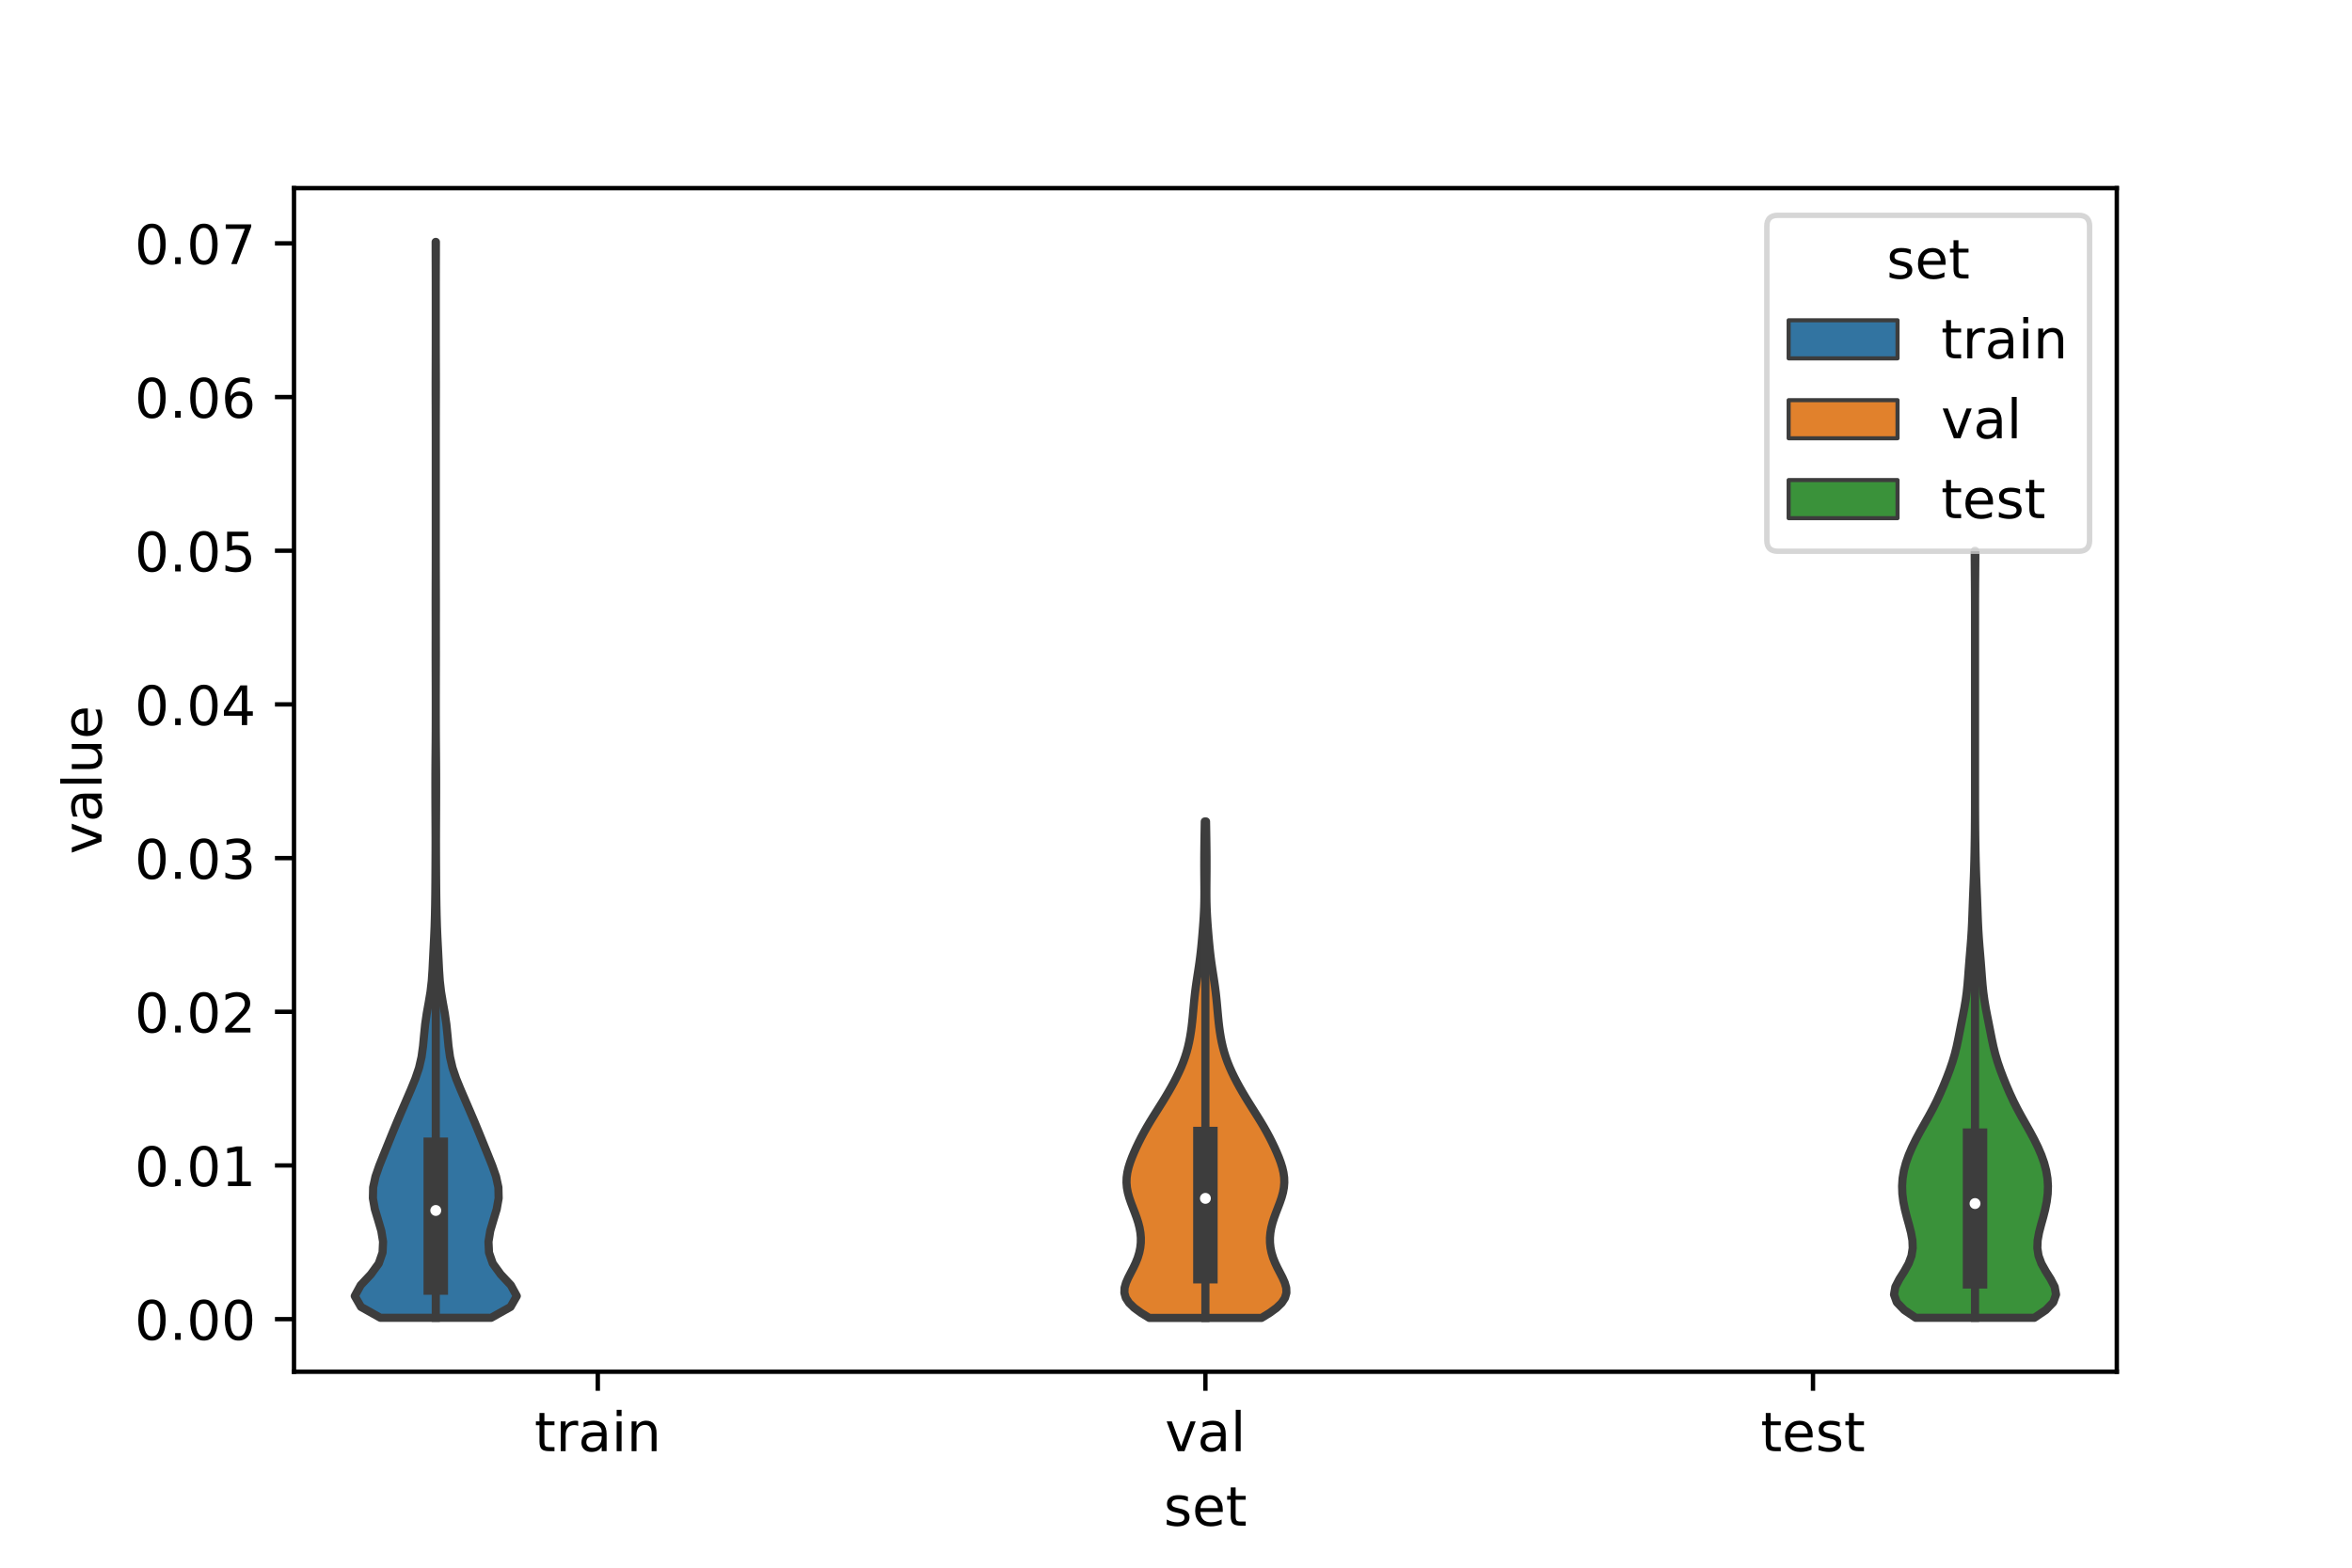 <?xml version="1.0" encoding="utf-8" standalone="no"?>
<!DOCTYPE svg PUBLIC "-//W3C//DTD SVG 1.1//EN"
  "http://www.w3.org/Graphics/SVG/1.1/DTD/svg11.dtd">
<!-- Created with matplotlib (https://matplotlib.org/) -->
<svg height="288pt" version="1.1" viewBox="0 0 432 288" width="432pt" xmlns="http://www.w3.org/2000/svg" xmlns:xlink="http://www.w3.org/1999/xlink">
 <defs>
  <style type="text/css">*{stroke-linecap:butt;stroke-linejoin:round;}</style>
 </defs>
 <g id="figure_1">
  <g id="patch_1">
   <path d="M 0 288 
L 432 288 
L 432 0 
L 0 0 
z
" style="fill:#ffffff;"/>
  </g>
  <g id="axes_1">
   <g id="patch_2">
    <path d="M 54 252 
L 388.8 252 
L 388.8 34.56 
L 54 34.56 
z
" style="fill:#ffffff;"/>
   </g>
   <g id="PolyCollection_1">
    <defs>
     <path d="M 90.216 -45.911 
L 69.864 -45.911 
L 66.308 -47.907 
L 65.16 -49.903 
L 66.248 -51.9 
L 68.122 -53.896 
L 69.571 -55.893 
L 70.265 -57.889 
L 70.36 -59.885 
L 70.034 -61.882 
L 69.448 -63.878 
L 68.845 -65.875 
L 68.492 -67.871 
L 68.537 -69.868 
L 68.971 -71.864 
L 69.665 -73.86 
L 70.462 -75.857 
L 71.272 -77.853 
L 72.08 -79.85 
L 72.904 -81.846 
L 73.754 -83.843 
L 74.615 -85.839 
L 75.474 -87.835 
L 76.29 -89.832 
L 76.966 -91.828 
L 77.427 -93.825 
L 77.702 -95.821 
L 77.889 -97.818 
L 78.091 -99.814 
L 78.381 -101.81 
L 78.741 -103.807 
L 79.075 -105.803 
L 79.305 -107.8 
L 79.441 -109.796 
L 79.54 -111.792 
L 79.64 -113.789 
L 79.742 -115.785 
L 79.827 -117.782 
L 79.886 -119.778 
L 79.926 -121.775 
L 79.954 -123.771 
L 79.972 -125.767 
L 79.985 -127.764 
L 79.995 -129.76 
L 80.003 -131.757 
L 80.005 -133.753 
L 80 -135.75 
L 79.99 -137.746 
L 79.982 -139.742 
L 79.976 -141.739 
L 79.973 -143.735 
L 79.976 -145.732 
L 79.987 -147.728 
L 80.003 -149.725 
L 80.02 -151.721 
L 80.032 -153.717 
L 80.037 -155.714 
L 80.039 -157.71 
L 80.039 -159.707 
L 80.036 -161.703 
L 80.031 -163.699 
L 80.024 -165.696 
L 80.02 -167.692 
L 80.022 -169.689 
L 80.026 -171.685 
L 80.025 -173.682 
L 80.021 -175.678 
L 80.02 -177.674 
L 80.024 -179.671 
L 80.031 -181.667 
L 80.037 -183.664 
L 80.039 -185.66 
L 80.04 -187.657 
L 80.04 -189.653 
L 80.04 -191.649 
L 80.04 -193.646 
L 80.04 -195.642 
L 80.04 -197.639 
L 80.04 -199.635 
L 80.04 -201.631 
L 80.04 -203.628 
L 80.04 -205.624 
L 80.04 -207.621 
L 80.038 -209.617 
L 80.035 -211.614 
L 80.029 -213.61 
L 80.022 -215.606 
L 80.02 -217.603 
L 80.025 -219.599 
L 80.032 -221.596 
L 80.037 -223.592 
L 80.039 -225.589 
L 80.04 -227.585 
L 80.04 -229.581 
L 80.04 -231.578 
L 80.04 -233.574 
L 80.039 -235.571 
L 80.036 -237.567 
L 80.03 -239.564 
L 80.023 -241.56 
L 80.02 -243.556 
L 80.06 -243.556 
L 80.06 -243.556 
L 80.057 -241.56 
L 80.05 -239.564 
L 80.044 -237.567 
L 80.041 -235.571 
L 80.04 -233.574 
L 80.04 -231.578 
L 80.04 -229.581 
L 80.04 -227.585 
L 80.041 -225.589 
L 80.043 -223.592 
L 80.048 -221.596 
L 80.055 -219.599 
L 80.06 -217.603 
L 80.058 -215.606 
L 80.051 -213.61 
L 80.045 -211.614 
L 80.042 -209.617 
L 80.04 -207.621 
L 80.04 -205.624 
L 80.04 -203.628 
L 80.04 -201.631 
L 80.04 -199.635 
L 80.04 -197.639 
L 80.04 -195.642 
L 80.04 -193.646 
L 80.04 -191.649 
L 80.04 -189.653 
L 80.04 -187.657 
L 80.041 -185.66 
L 80.043 -183.664 
L 80.049 -181.667 
L 80.056 -179.671 
L 80.06 -177.674 
L 80.059 -175.678 
L 80.055 -173.682 
L 80.054 -171.685 
L 80.058 -169.689 
L 80.06 -167.692 
L 80.056 -165.696 
L 80.049 -163.699 
L 80.044 -161.703 
L 80.041 -159.707 
L 80.041 -157.71 
L 80.043 -155.714 
L 80.048 -153.717 
L 80.06 -151.721 
L 80.077 -149.725 
L 80.093 -147.728 
L 80.104 -145.732 
L 80.107 -143.735 
L 80.104 -141.739 
L 80.098 -139.742 
L 80.09 -137.746 
L 80.08 -135.75 
L 80.075 -133.753 
L 80.077 -131.757 
L 80.085 -129.76 
L 80.095 -127.764 
L 80.108 -125.767 
L 80.126 -123.771 
L 80.154 -121.775 
L 80.194 -119.778 
L 80.253 -117.782 
L 80.338 -115.785 
L 80.44 -113.789 
L 80.54 -111.792 
L 80.639 -109.796 
L 80.775 -107.8 
L 81.005 -105.803 
L 81.339 -103.807 
L 81.699 -101.81 
L 81.989 -99.814 
L 82.191 -97.818 
L 82.378 -95.821 
L 82.653 -93.825 
L 83.114 -91.828 
L 83.79 -89.832 
L 84.606 -87.835 
L 85.465 -85.839 
L 86.326 -83.843 
L 87.176 -81.846 
L 88 -79.85 
L 88.808 -77.853 
L 89.618 -75.857 
L 90.415 -73.86 
L 91.109 -71.864 
L 91.543 -69.868 
L 91.588 -67.871 
L 91.235 -65.875 
L 90.632 -63.878 
L 90.046 -61.882 
L 89.72 -59.885 
L 89.815 -57.889 
L 90.509 -55.893 
L 91.958 -53.896 
L 93.832 -51.9 
L 94.92 -49.903 
L 93.772 -47.907 
L 90.216 -45.911 
z
" id="m992549931a" style="stroke:#3d3d3d;stroke-width:1.5;"/>
    </defs>
    <g clip-path="url(#p012eeef99a)">
     <use style="fill:#3274a1;stroke:#3d3d3d;stroke-width:1.5;" x="0" xlink:href="#m992549931a" y="288"/>
    </g>
   </g>
   <g id="PolyCollection_2">
    <defs>
     <path d="M 231.705 -45.884 
L 211.095 -45.884 
L 209.595 -46.805 
L 208.332 -47.726 
L 207.382 -48.647 
L 206.781 -49.569 
L 206.52 -50.49 
L 206.555 -51.411 
L 206.815 -52.332 
L 207.22 -53.253 
L 207.693 -54.175 
L 208.17 -55.096 
L 208.605 -56.017 
L 208.97 -56.938 
L 209.249 -57.86 
L 209.438 -58.781 
L 209.535 -59.702 
L 209.542 -60.623 
L 209.462 -61.544 
L 209.3 -62.466 
L 209.064 -63.387 
L 208.768 -64.308 
L 208.43 -65.229 
L 208.073 -66.151 
L 207.723 -67.072 
L 207.407 -67.993 
L 207.153 -68.914 
L 206.981 -69.836 
L 206.907 -70.757 
L 206.935 -71.678 
L 207.063 -72.599 
L 207.278 -73.52 
L 207.565 -74.442 
L 207.907 -75.363 
L 208.291 -76.284 
L 208.704 -77.205 
L 209.145 -78.127 
L 209.61 -79.048 
L 210.103 -79.969 
L 210.622 -80.89 
L 211.167 -81.811 
L 211.732 -82.733 
L 212.31 -83.654 
L 212.892 -84.575 
L 213.469 -85.496 
L 214.035 -86.418 
L 214.583 -87.339 
L 215.111 -88.26 
L 215.615 -89.181 
L 216.092 -90.103 
L 216.539 -91.024 
L 216.952 -91.945 
L 217.325 -92.866 
L 217.657 -93.787 
L 217.947 -94.709 
L 218.195 -95.63 
L 218.406 -96.551 
L 218.584 -97.472 
L 218.734 -98.394 
L 218.861 -99.315 
L 218.968 -100.236 
L 219.062 -101.157 
L 219.147 -102.078 
L 219.229 -103 
L 219.314 -103.921 
L 219.408 -104.842 
L 219.513 -105.763 
L 219.633 -106.685 
L 219.764 -107.606 
L 219.904 -108.527 
L 220.047 -109.448 
L 220.187 -110.369 
L 220.319 -111.291 
L 220.44 -112.212 
L 220.548 -113.133 
L 220.645 -114.054 
L 220.734 -114.976 
L 220.816 -115.897 
L 220.894 -116.818 
L 220.967 -117.739 
L 221.034 -118.661 
L 221.093 -119.582 
L 221.142 -120.503 
L 221.179 -121.424 
L 221.204 -122.345 
L 221.216 -123.267 
L 221.22 -124.188 
L 221.216 -125.109 
L 221.209 -126.03 
L 221.201 -126.952 
L 221.195 -127.873 
L 221.191 -128.794 
L 221.192 -129.715 
L 221.195 -130.636 
L 221.203 -131.558 
L 221.213 -132.479 
L 221.225 -133.4 
L 221.239 -134.321 
L 221.254 -135.243 
L 221.269 -136.164 
L 221.286 -137.085 
L 221.514 -137.085 
L 221.514 -137.085 
L 221.531 -136.164 
L 221.546 -135.243 
L 221.561 -134.321 
L 221.575 -133.4 
L 221.587 -132.479 
L 221.597 -131.558 
L 221.605 -130.636 
L 221.608 -129.715 
L 221.609 -128.794 
L 221.605 -127.873 
L 221.599 -126.952 
L 221.591 -126.03 
L 221.584 -125.109 
L 221.58 -124.188 
L 221.584 -123.267 
L 221.596 -122.345 
L 221.621 -121.424 
L 221.658 -120.503 
L 221.707 -119.582 
L 221.766 -118.661 
L 221.833 -117.739 
L 221.906 -116.818 
L 221.984 -115.897 
L 222.066 -114.976 
L 222.155 -114.054 
L 222.252 -113.133 
L 222.36 -112.212 
L 222.481 -111.291 
L 222.613 -110.369 
L 222.753 -109.448 
L 222.896 -108.527 
L 223.036 -107.606 
L 223.167 -106.685 
L 223.287 -105.763 
L 223.392 -104.842 
L 223.486 -103.921 
L 223.571 -103 
L 223.653 -102.078 
L 223.738 -101.157 
L 223.832 -100.236 
L 223.939 -99.315 
L 224.066 -98.394 
L 224.216 -97.472 
L 224.394 -96.551 
L 224.605 -95.63 
L 224.853 -94.709 
L 225.143 -93.787 
L 225.475 -92.866 
L 225.848 -91.945 
L 226.261 -91.024 
L 226.708 -90.103 
L 227.185 -89.181 
L 227.689 -88.26 
L 228.217 -87.339 
L 228.765 -86.418 
L 229.331 -85.496 
L 229.908 -84.575 
L 230.49 -83.654 
L 231.068 -82.733 
L 231.633 -81.811 
L 232.178 -80.89 
L 232.697 -79.969 
L 233.19 -79.048 
L 233.655 -78.127 
L 234.096 -77.205 
L 234.509 -76.284 
L 234.893 -75.363 
L 235.235 -74.442 
L 235.522 -73.52 
L 235.737 -72.599 
L 235.865 -71.678 
L 235.893 -70.757 
L 235.819 -69.836 
L 235.647 -68.914 
L 235.393 -67.993 
L 235.077 -67.072 
L 234.727 -66.151 
L 234.37 -65.229 
L 234.032 -64.308 
L 233.736 -63.387 
L 233.5 -62.466 
L 233.338 -61.544 
L 233.258 -60.623 
L 233.265 -59.702 
L 233.362 -58.781 
L 233.551 -57.86 
L 233.83 -56.938 
L 234.195 -56.017 
L 234.63 -55.096 
L 235.107 -54.175 
L 235.58 -53.253 
L 235.985 -52.332 
L 236.245 -51.411 
L 236.28 -50.49 
L 236.019 -49.569 
L 235.418 -48.647 
L 234.468 -47.726 
L 233.205 -46.805 
L 231.705 -45.884 
z
" id="mf7c89e1246" style="stroke:#3d3d3d;stroke-width:1.5;"/>
    </defs>
    <g clip-path="url(#p012eeef99a)">
     <use style="fill:#e1812c;stroke:#3d3d3d;stroke-width:1.5;" x="0" xlink:href="#mf7c89e1246" y="288"/>
    </g>
   </g>
   <g id="PolyCollection_3">
    <defs>
     <path d="M 373.649 -45.906 
L 351.871 -45.906 
L 349.765 -47.329 
L 348.39 -48.752 
L 347.88 -50.175 
L 348.132 -51.599 
L 348.87 -53.022 
L 349.769 -54.445 
L 350.563 -55.868 
L 351.093 -57.291 
L 351.314 -58.714 
L 351.259 -60.138 
L 351.002 -61.561 
L 350.634 -62.984 
L 350.237 -64.407 
L 349.875 -65.83 
L 349.591 -67.253 
L 349.415 -68.677 
L 349.366 -70.1 
L 349.456 -71.523 
L 349.692 -72.946 
L 350.069 -74.369 
L 350.572 -75.792 
L 351.182 -77.216 
L 351.879 -78.639 
L 352.641 -80.062 
L 353.441 -81.485 
L 354.243 -82.908 
L 355.014 -84.331 
L 355.73 -85.754 
L 356.388 -87.178 
L 356.999 -88.601 
L 357.575 -90.024 
L 358.115 -91.447 
L 358.604 -92.87 
L 359.028 -94.293 
L 359.382 -95.717 
L 359.685 -97.14 
L 359.965 -98.563 
L 360.245 -99.986 
L 360.529 -101.409 
L 360.801 -102.832 
L 361.041 -104.256 
L 361.234 -105.679 
L 361.381 -107.102 
L 361.497 -108.525 
L 361.603 -109.948 
L 361.714 -111.371 
L 361.832 -112.795 
L 361.952 -114.218 
L 362.061 -115.641 
L 362.15 -117.064 
L 362.22 -118.487 
L 362.276 -119.91 
L 362.327 -121.333 
L 362.381 -122.757 
L 362.438 -124.18 
L 362.497 -125.603 
L 362.553 -127.026 
L 362.6 -128.449 
L 362.639 -129.872 
L 362.67 -131.296 
L 362.695 -132.719 
L 362.716 -134.142 
L 362.732 -135.565 
L 362.743 -136.988 
L 362.751 -138.411 
L 362.756 -139.835 
L 362.758 -141.258 
L 362.759 -142.681 
L 362.76 -144.104 
L 362.76 -145.527 
L 362.76 -146.95 
L 362.76 -148.374 
L 362.76 -149.797 
L 362.76 -151.22 
L 362.76 -152.643 
L 362.76 -154.066 
L 362.76 -155.489 
L 362.76 -156.912 
L 362.76 -158.336 
L 362.76 -159.759 
L 362.76 -161.182 
L 362.76 -162.605 
L 362.76 -164.028 
L 362.76 -165.451 
L 362.76 -166.875 
L 362.76 -168.298 
L 362.76 -169.721 
L 362.76 -171.144 
L 362.76 -172.567 
L 362.759 -173.99 
L 362.759 -175.414 
L 362.757 -176.837 
L 362.753 -178.26 
L 362.746 -179.683 
L 362.737 -181.106 
L 362.726 -182.529 
L 362.715 -183.953 
L 362.706 -185.376 
L 362.703 -186.799 
L 362.817 -186.799 
L 362.817 -186.799 
L 362.814 -185.376 
L 362.805 -183.953 
L 362.794 -182.529 
L 362.783 -181.106 
L 362.774 -179.683 
L 362.767 -178.26 
L 362.763 -176.837 
L 362.761 -175.414 
L 362.761 -173.99 
L 362.76 -172.567 
L 362.76 -171.144 
L 362.76 -169.721 
L 362.76 -168.298 
L 362.76 -166.875 
L 362.76 -165.451 
L 362.76 -164.028 
L 362.76 -162.605 
L 362.76 -161.182 
L 362.76 -159.759 
L 362.76 -158.336 
L 362.76 -156.912 
L 362.76 -155.489 
L 362.76 -154.066 
L 362.76 -152.643 
L 362.76 -151.22 
L 362.76 -149.797 
L 362.76 -148.374 
L 362.76 -146.95 
L 362.76 -145.527 
L 362.76 -144.104 
L 362.761 -142.681 
L 362.762 -141.258 
L 362.764 -139.835 
L 362.769 -138.411 
L 362.777 -136.988 
L 362.788 -135.565 
L 362.804 -134.142 
L 362.825 -132.719 
L 362.85 -131.296 
L 362.881 -129.872 
L 362.92 -128.449 
L 362.967 -127.026 
L 363.023 -125.603 
L 363.082 -124.18 
L 363.139 -122.757 
L 363.193 -121.333 
L 363.244 -119.91 
L 363.3 -118.487 
L 363.37 -117.064 
L 363.459 -115.641 
L 363.568 -114.218 
L 363.688 -112.795 
L 363.806 -111.371 
L 363.917 -109.948 
L 364.023 -108.525 
L 364.139 -107.102 
L 364.286 -105.679 
L 364.479 -104.256 
L 364.719 -102.832 
L 364.991 -101.409 
L 365.275 -99.986 
L 365.555 -98.563 
L 365.835 -97.14 
L 366.138 -95.717 
L 366.492 -94.293 
L 366.916 -92.87 
L 367.405 -91.447 
L 367.945 -90.024 
L 368.521 -88.601 
L 369.132 -87.178 
L 369.79 -85.754 
L 370.506 -84.331 
L 371.277 -82.908 
L 372.079 -81.485 
L 372.879 -80.062 
L 373.641 -78.639 
L 374.338 -77.216 
L 374.948 -75.792 
L 375.451 -74.369 
L 375.828 -72.946 
L 376.064 -71.523 
L 376.154 -70.1 
L 376.105 -68.677 
L 375.929 -67.253 
L 375.645 -65.83 
L 375.283 -64.407 
L 374.886 -62.984 
L 374.518 -61.561 
L 374.261 -60.138 
L 374.206 -58.714 
L 374.427 -57.291 
L 374.957 -55.868 
L 375.751 -54.445 
L 376.65 -53.022 
L 377.388 -51.599 
L 377.64 -50.175 
L 377.13 -48.752 
L 375.755 -47.329 
L 373.649 -45.906 
z
" id="m17998bc792" style="stroke:#3d3d3d;stroke-width:1.5;"/>
    </defs>
    <g clip-path="url(#p012eeef99a)">
     <use style="fill:#3a923a;stroke:#3d3d3d;stroke-width:1.5;" x="0" xlink:href="#m17998bc792" y="288"/>
    </g>
   </g>
   <g id="patch_3">
    <path clip-path="url(#p012eeef99a)" d="M 109.8 242.339 
L 109.8 242.339 
L 109.8 242.339 
L 109.8 242.339 
z
" style="fill:#3274a1;stroke:#3d3d3d;stroke-linejoin:miter;stroke-width:0.75;"/>
   </g>
   <g id="patch_4">
    <path clip-path="url(#p012eeef99a)" d="M 109.8 242.339 
L 109.8 242.339 
L 109.8 242.339 
L 109.8 242.339 
z
" style="fill:#e1812c;stroke:#3d3d3d;stroke-linejoin:miter;stroke-width:0.75;"/>
   </g>
   <g id="patch_5">
    <path clip-path="url(#p012eeef99a)" d="M 109.8 242.339 
L 109.8 242.339 
L 109.8 242.339 
L 109.8 242.339 
z
" style="fill:#3a923a;stroke:#3d3d3d;stroke-linejoin:miter;stroke-width:0.75;"/>
   </g>
   <g id="matplotlib.axis_1">
    <g id="xtick_1">
     <g id="line2d_1">
      <defs>
       <path d="M 0 0 
L 0 3.5 
" id="m679be213c6" style="stroke:#000000;stroke-width:0.8;"/>
      </defs>
      <g>
       <use style="stroke:#000000;stroke-width:0.8;" x="109.8" xlink:href="#m679be213c6" y="252"/>
      </g>
     </g>
     <g id="text_1">
      <!-- train -->
      <g transform="translate(98.162 266.598)scale(0.1 -0.1)">
       <defs>
        <path d="M 18.312 70.219 
L 18.312 54.688 
L 36.812 54.688 
L 36.812 47.703 
L 18.312 47.703 
L 18.312 18.016 
Q 18.312 11.328 20.141 9.422 
Q 21.969 7.516 27.594 7.516 
L 36.812 7.516 
L 36.812 0 
L 27.594 0 
Q 17.188 0 13.234 3.875 
Q 9.281 7.766 9.281 18.016 
L 9.281 47.703 
L 2.688 47.703 
L 2.688 54.688 
L 9.281 54.688 
L 9.281 70.219 
z
" id="DejaVuSans-116"/>
        <path d="M 41.109 46.297 
Q 39.594 47.172 37.812 47.578 
Q 36.031 48 33.891 48 
Q 26.266 48 22.188 43.047 
Q 18.109 38.094 18.109 28.812 
L 18.109 0 
L 9.078 0 
L 9.078 54.688 
L 18.109 54.688 
L 18.109 46.188 
Q 20.953 51.172 25.484 53.578 
Q 30.031 56 36.531 56 
Q 37.453 56 38.578 55.875 
Q 39.703 55.766 41.062 55.516 
z
" id="DejaVuSans-114"/>
        <path d="M 34.281 27.484 
Q 23.391 27.484 19.188 25 
Q 14.984 22.516 14.984 16.5 
Q 14.984 11.719 18.141 8.906 
Q 21.297 6.109 26.703 6.109 
Q 34.188 6.109 38.703 11.406 
Q 43.219 16.703 43.219 25.484 
L 43.219 27.484 
z
M 52.203 31.203 
L 52.203 0 
L 43.219 0 
L 43.219 8.297 
Q 40.141 3.328 35.547 0.953 
Q 30.953 -1.422 24.312 -1.422 
Q 15.922 -1.422 10.953 3.297 
Q 6 8.016 6 15.922 
Q 6 25.141 12.172 29.828 
Q 18.359 34.516 30.609 34.516 
L 43.219 34.516 
L 43.219 35.406 
Q 43.219 41.609 39.141 45 
Q 35.062 48.391 27.688 48.391 
Q 23 48.391 18.547 47.266 
Q 14.109 46.141 10.016 43.891 
L 10.016 52.203 
Q 14.938 54.109 19.578 55.047 
Q 24.219 56 28.609 56 
Q 40.484 56 46.344 49.844 
Q 52.203 43.703 52.203 31.203 
z
" id="DejaVuSans-97"/>
        <path d="M 9.422 54.688 
L 18.406 54.688 
L 18.406 0 
L 9.422 0 
z
M 9.422 75.984 
L 18.406 75.984 
L 18.406 64.594 
L 9.422 64.594 
z
" id="DejaVuSans-105"/>
        <path d="M 54.891 33.016 
L 54.891 0 
L 45.906 0 
L 45.906 32.719 
Q 45.906 40.484 42.875 44.328 
Q 39.844 48.188 33.797 48.188 
Q 26.516 48.188 22.312 43.547 
Q 18.109 38.922 18.109 30.906 
L 18.109 0 
L 9.078 0 
L 9.078 54.688 
L 18.109 54.688 
L 18.109 46.188 
Q 21.344 51.125 25.703 53.562 
Q 30.078 56 35.797 56 
Q 45.219 56 50.047 50.172 
Q 54.891 44.344 54.891 33.016 
z
" id="DejaVuSans-110"/>
       </defs>
       <use xlink:href="#DejaVuSans-116"/>
       <use x="39.209" xlink:href="#DejaVuSans-114"/>
       <use x="80.322" xlink:href="#DejaVuSans-97"/>
       <use x="141.602" xlink:href="#DejaVuSans-105"/>
       <use x="169.385" xlink:href="#DejaVuSans-110"/>
      </g>
     </g>
    </g>
    <g id="xtick_2">
     <g id="line2d_2">
      <g>
       <use style="stroke:#000000;stroke-width:0.8;" x="221.4" xlink:href="#m679be213c6" y="252"/>
      </g>
     </g>
     <g id="text_2">
      <!-- val -->
      <g transform="translate(213.988 266.598)scale(0.1 -0.1)">
       <defs>
        <path d="M 2.984 54.688 
L 12.5 54.688 
L 29.594 8.797 
L 46.688 54.688 
L 56.203 54.688 
L 35.688 0 
L 23.484 0 
z
" id="DejaVuSans-118"/>
        <path d="M 9.422 75.984 
L 18.406 75.984 
L 18.406 0 
L 9.422 0 
z
" id="DejaVuSans-108"/>
       </defs>
       <use xlink:href="#DejaVuSans-118"/>
       <use x="59.18" xlink:href="#DejaVuSans-97"/>
       <use x="120.459" xlink:href="#DejaVuSans-108"/>
      </g>
     </g>
    </g>
    <g id="xtick_3">
     <g id="line2d_3">
      <g>
       <use style="stroke:#000000;stroke-width:0.8;" x="333" xlink:href="#m679be213c6" y="252"/>
      </g>
     </g>
     <g id="text_3">
      <!-- test -->
      <g transform="translate(323.398 266.598)scale(0.1 -0.1)">
       <defs>
        <path d="M 56.203 29.594 
L 56.203 25.203 
L 14.891 25.203 
Q 15.484 15.922 20.484 11.062 
Q 25.484 6.203 34.422 6.203 
Q 39.594 6.203 44.453 7.469 
Q 49.312 8.734 54.109 11.281 
L 54.109 2.781 
Q 49.266 0.734 44.188 -0.344 
Q 39.109 -1.422 33.891 -1.422 
Q 20.797 -1.422 13.156 6.188 
Q 5.516 13.812 5.516 26.812 
Q 5.516 40.234 12.766 48.109 
Q 20.016 56 32.328 56 
Q 43.359 56 49.781 48.891 
Q 56.203 41.797 56.203 29.594 
z
M 47.219 32.234 
Q 47.125 39.594 43.094 43.984 
Q 39.062 48.391 32.422 48.391 
Q 24.906 48.391 20.391 44.141 
Q 15.875 39.891 15.188 32.172 
z
" id="DejaVuSans-101"/>
        <path d="M 44.281 53.078 
L 44.281 44.578 
Q 40.484 46.531 36.375 47.5 
Q 32.281 48.484 27.875 48.484 
Q 21.188 48.484 17.844 46.438 
Q 14.5 44.391 14.5 40.281 
Q 14.5 37.156 16.891 35.375 
Q 19.281 33.594 26.516 31.984 
L 29.594 31.297 
Q 39.156 29.25 43.188 25.516 
Q 47.219 21.781 47.219 15.094 
Q 47.219 7.469 41.188 3.016 
Q 35.156 -1.422 24.609 -1.422 
Q 20.219 -1.422 15.453 -0.562 
Q 10.688 0.297 5.422 2 
L 5.422 11.281 
Q 10.406 8.688 15.234 7.391 
Q 20.062 6.109 24.812 6.109 
Q 31.156 6.109 34.562 8.281 
Q 37.984 10.453 37.984 14.406 
Q 37.984 18.062 35.516 20.016 
Q 33.062 21.969 24.703 23.781 
L 21.578 24.516 
Q 13.234 26.266 9.516 29.906 
Q 5.812 33.547 5.812 39.891 
Q 5.812 47.609 11.281 51.797 
Q 16.75 56 26.812 56 
Q 31.781 56 36.172 55.266 
Q 40.578 54.547 44.281 53.078 
z
" id="DejaVuSans-115"/>
       </defs>
       <use xlink:href="#DejaVuSans-116"/>
       <use x="39.209" xlink:href="#DejaVuSans-101"/>
       <use x="100.732" xlink:href="#DejaVuSans-115"/>
       <use x="152.832" xlink:href="#DejaVuSans-116"/>
      </g>
     </g>
    </g>
    <g id="text_4">
     <!-- set -->
     <g transform="translate(213.759 280.277)scale(0.1 -0.1)">
      <use xlink:href="#DejaVuSans-115"/>
      <use x="52.1" xlink:href="#DejaVuSans-101"/>
      <use x="113.623" xlink:href="#DejaVuSans-116"/>
     </g>
    </g>
   </g>
   <g id="matplotlib.axis_2">
    <g id="ytick_1">
     <g id="line2d_4">
      <defs>
       <path d="M 0 0 
L -3.5 0 
" id="m5377a5cbaf" style="stroke:#000000;stroke-width:0.8;"/>
      </defs>
      <g>
       <use style="stroke:#000000;stroke-width:0.8;" x="54" xlink:href="#m5377a5cbaf" y="242.339"/>
      </g>
     </g>
     <g id="text_5">
      <!-- 0.00 -->
      <g transform="translate(24.734 246.138)scale(0.1 -0.1)">
       <defs>
        <path d="M 31.781 66.406 
Q 24.172 66.406 20.328 58.906 
Q 16.5 51.422 16.5 36.375 
Q 16.5 21.391 20.328 13.891 
Q 24.172 6.391 31.781 6.391 
Q 39.453 6.391 43.281 13.891 
Q 47.125 21.391 47.125 36.375 
Q 47.125 51.422 43.281 58.906 
Q 39.453 66.406 31.781 66.406 
z
M 31.781 74.219 
Q 44.047 74.219 50.516 64.516 
Q 56.984 54.828 56.984 36.375 
Q 56.984 17.969 50.516 8.266 
Q 44.047 -1.422 31.781 -1.422 
Q 19.531 -1.422 13.062 8.266 
Q 6.594 17.969 6.594 36.375 
Q 6.594 54.828 13.062 64.516 
Q 19.531 74.219 31.781 74.219 
z
" id="DejaVuSans-48"/>
        <path d="M 10.688 12.406 
L 21 12.406 
L 21 0 
L 10.688 0 
z
" id="DejaVuSans-46"/>
       </defs>
       <use xlink:href="#DejaVuSans-48"/>
       <use x="63.623" xlink:href="#DejaVuSans-46"/>
       <use x="95.41" xlink:href="#DejaVuSans-48"/>
       <use x="159.033" xlink:href="#DejaVuSans-48"/>
      </g>
     </g>
    </g>
    <g id="ytick_2">
     <g id="line2d_5">
      <g>
       <use style="stroke:#000000;stroke-width:0.8;" x="54" xlink:href="#m5377a5cbaf" y="214.106"/>
      </g>
     </g>
     <g id="text_6">
      <!-- 0.01 -->
      <g transform="translate(24.734 217.905)scale(0.1 -0.1)">
       <defs>
        <path d="M 12.406 8.297 
L 28.516 8.297 
L 28.516 63.922 
L 10.984 60.406 
L 10.984 69.391 
L 28.422 72.906 
L 38.281 72.906 
L 38.281 8.297 
L 54.391 8.297 
L 54.391 0 
L 12.406 0 
z
" id="DejaVuSans-49"/>
       </defs>
       <use xlink:href="#DejaVuSans-48"/>
       <use x="63.623" xlink:href="#DejaVuSans-46"/>
       <use x="95.41" xlink:href="#DejaVuSans-48"/>
       <use x="159.033" xlink:href="#DejaVuSans-49"/>
      </g>
     </g>
    </g>
    <g id="ytick_3">
     <g id="line2d_6">
      <g>
       <use style="stroke:#000000;stroke-width:0.8;" x="54" xlink:href="#m5377a5cbaf" y="185.873"/>
      </g>
     </g>
     <g id="text_7">
      <!-- 0.02 -->
      <g transform="translate(24.734 189.672)scale(0.1 -0.1)">
       <defs>
        <path d="M 19.188 8.297 
L 53.609 8.297 
L 53.609 0 
L 7.328 0 
L 7.328 8.297 
Q 12.938 14.109 22.625 23.891 
Q 32.328 33.688 34.812 36.531 
Q 39.547 41.844 41.422 45.531 
Q 43.312 49.219 43.312 52.781 
Q 43.312 58.594 39.234 62.25 
Q 35.156 65.922 28.609 65.922 
Q 23.969 65.922 18.812 64.312 
Q 13.672 62.703 7.812 59.422 
L 7.812 69.391 
Q 13.766 71.781 18.938 73 
Q 24.125 74.219 28.422 74.219 
Q 39.75 74.219 46.484 68.547 
Q 53.219 62.891 53.219 53.422 
Q 53.219 48.922 51.531 44.891 
Q 49.859 40.875 45.406 35.406 
Q 44.188 33.984 37.641 27.219 
Q 31.109 20.453 19.188 8.297 
z
" id="DejaVuSans-50"/>
       </defs>
       <use xlink:href="#DejaVuSans-48"/>
       <use x="63.623" xlink:href="#DejaVuSans-46"/>
       <use x="95.41" xlink:href="#DejaVuSans-48"/>
       <use x="159.033" xlink:href="#DejaVuSans-50"/>
      </g>
     </g>
    </g>
    <g id="ytick_4">
     <g id="line2d_7">
      <g>
       <use style="stroke:#000000;stroke-width:0.8;" x="54" xlink:href="#m5377a5cbaf" y="157.64"/>
      </g>
     </g>
     <g id="text_8">
      <!-- 0.03 -->
      <g transform="translate(24.734 161.439)scale(0.1 -0.1)">
       <defs>
        <path d="M 40.578 39.312 
Q 47.656 37.797 51.625 33 
Q 55.609 28.219 55.609 21.188 
Q 55.609 10.406 48.188 4.484 
Q 40.766 -1.422 27.094 -1.422 
Q 22.516 -1.422 17.656 -0.516 
Q 12.797 0.391 7.625 2.203 
L 7.625 11.719 
Q 11.719 9.328 16.594 8.109 
Q 21.484 6.891 26.812 6.891 
Q 36.078 6.891 40.938 10.547 
Q 45.797 14.203 45.797 21.188 
Q 45.797 27.641 41.281 31.266 
Q 36.766 34.906 28.719 34.906 
L 20.219 34.906 
L 20.219 43.016 
L 29.109 43.016 
Q 36.375 43.016 40.234 45.922 
Q 44.094 48.828 44.094 54.297 
Q 44.094 59.906 40.109 62.906 
Q 36.141 65.922 28.719 65.922 
Q 24.656 65.922 20.016 65.031 
Q 15.375 64.156 9.812 62.312 
L 9.812 71.094 
Q 15.438 72.656 20.344 73.438 
Q 25.25 74.219 29.594 74.219 
Q 40.828 74.219 47.359 69.109 
Q 53.906 64.016 53.906 55.328 
Q 53.906 49.266 50.438 45.094 
Q 46.969 40.922 40.578 39.312 
z
" id="DejaVuSans-51"/>
       </defs>
       <use xlink:href="#DejaVuSans-48"/>
       <use x="63.623" xlink:href="#DejaVuSans-46"/>
       <use x="95.41" xlink:href="#DejaVuSans-48"/>
       <use x="159.033" xlink:href="#DejaVuSans-51"/>
      </g>
     </g>
    </g>
    <g id="ytick_5">
     <g id="line2d_8">
      <g>
       <use style="stroke:#000000;stroke-width:0.8;" x="54" xlink:href="#m5377a5cbaf" y="129.407"/>
      </g>
     </g>
     <g id="text_9">
      <!-- 0.04 -->
      <g transform="translate(24.734 133.207)scale(0.1 -0.1)">
       <defs>
        <path d="M 37.797 64.312 
L 12.891 25.391 
L 37.797 25.391 
z
M 35.203 72.906 
L 47.609 72.906 
L 47.609 25.391 
L 58.016 25.391 
L 58.016 17.188 
L 47.609 17.188 
L 47.609 0 
L 37.797 0 
L 37.797 17.188 
L 4.891 17.188 
L 4.891 26.703 
z
" id="DejaVuSans-52"/>
       </defs>
       <use xlink:href="#DejaVuSans-48"/>
       <use x="63.623" xlink:href="#DejaVuSans-46"/>
       <use x="95.41" xlink:href="#DejaVuSans-48"/>
       <use x="159.033" xlink:href="#DejaVuSans-52"/>
      </g>
     </g>
    </g>
    <g id="ytick_6">
     <g id="line2d_9">
      <g>
       <use style="stroke:#000000;stroke-width:0.8;" x="54" xlink:href="#m5377a5cbaf" y="101.174"/>
      </g>
     </g>
     <g id="text_10">
      <!-- 0.05 -->
      <g transform="translate(24.734 104.974)scale(0.1 -0.1)">
       <defs>
        <path d="M 10.797 72.906 
L 49.516 72.906 
L 49.516 64.594 
L 19.828 64.594 
L 19.828 46.734 
Q 21.969 47.469 24.109 47.828 
Q 26.266 48.188 28.422 48.188 
Q 40.625 48.188 47.75 41.5 
Q 54.891 34.812 54.891 23.391 
Q 54.891 11.625 47.562 5.094 
Q 40.234 -1.422 26.906 -1.422 
Q 22.312 -1.422 17.547 -0.641 
Q 12.797 0.141 7.719 1.703 
L 7.719 11.625 
Q 12.109 9.234 16.797 8.062 
Q 21.484 6.891 26.703 6.891 
Q 35.156 6.891 40.078 11.328 
Q 45.016 15.766 45.016 23.391 
Q 45.016 31 40.078 35.438 
Q 35.156 39.891 26.703 39.891 
Q 22.75 39.891 18.812 39.016 
Q 14.891 38.141 10.797 36.281 
z
" id="DejaVuSans-53"/>
       </defs>
       <use xlink:href="#DejaVuSans-48"/>
       <use x="63.623" xlink:href="#DejaVuSans-46"/>
       <use x="95.41" xlink:href="#DejaVuSans-48"/>
       <use x="159.033" xlink:href="#DejaVuSans-53"/>
      </g>
     </g>
    </g>
    <g id="ytick_7">
     <g id="line2d_10">
      <g>
       <use style="stroke:#000000;stroke-width:0.8;" x="54" xlink:href="#m5377a5cbaf" y="72.942"/>
      </g>
     </g>
     <g id="text_11">
      <!-- 0.06 -->
      <g transform="translate(24.734 76.741)scale(0.1 -0.1)">
       <defs>
        <path d="M 33.016 40.375 
Q 26.375 40.375 22.484 35.828 
Q 18.609 31.297 18.609 23.391 
Q 18.609 15.531 22.484 10.953 
Q 26.375 6.391 33.016 6.391 
Q 39.656 6.391 43.531 10.953 
Q 47.406 15.531 47.406 23.391 
Q 47.406 31.297 43.531 35.828 
Q 39.656 40.375 33.016 40.375 
z
M 52.594 71.297 
L 52.594 62.312 
Q 48.875 64.062 45.094 64.984 
Q 41.312 65.922 37.594 65.922 
Q 27.828 65.922 22.672 59.328 
Q 17.531 52.734 16.797 39.406 
Q 19.672 43.656 24.016 45.922 
Q 28.375 48.188 33.594 48.188 
Q 44.578 48.188 50.953 41.516 
Q 57.328 34.859 57.328 23.391 
Q 57.328 12.156 50.688 5.359 
Q 44.047 -1.422 33.016 -1.422 
Q 20.359 -1.422 13.672 8.266 
Q 6.984 17.969 6.984 36.375 
Q 6.984 53.656 15.188 63.938 
Q 23.391 74.219 37.203 74.219 
Q 40.922 74.219 44.703 73.484 
Q 48.484 72.75 52.594 71.297 
z
" id="DejaVuSans-54"/>
       </defs>
       <use xlink:href="#DejaVuSans-48"/>
       <use x="63.623" xlink:href="#DejaVuSans-46"/>
       <use x="95.41" xlink:href="#DejaVuSans-48"/>
       <use x="159.033" xlink:href="#DejaVuSans-54"/>
      </g>
     </g>
    </g>
    <g id="ytick_8">
     <g id="line2d_11">
      <g>
       <use style="stroke:#000000;stroke-width:0.8;" x="54" xlink:href="#m5377a5cbaf" y="44.709"/>
      </g>
     </g>
     <g id="text_12">
      <!-- 0.07 -->
      <g transform="translate(24.734 48.508)scale(0.1 -0.1)">
       <defs>
        <path d="M 8.203 72.906 
L 55.078 72.906 
L 55.078 68.703 
L 28.609 0 
L 18.312 0 
L 43.219 64.594 
L 8.203 64.594 
z
" id="DejaVuSans-55"/>
       </defs>
       <use xlink:href="#DejaVuSans-48"/>
       <use x="63.623" xlink:href="#DejaVuSans-46"/>
       <use x="95.41" xlink:href="#DejaVuSans-48"/>
       <use x="159.033" xlink:href="#DejaVuSans-55"/>
      </g>
     </g>
    </g>
    <g id="text_13">
     <!-- value -->
     <g transform="translate(18.655 156.938)rotate(-90)scale(0.1 -0.1)">
      <defs>
       <path d="M 8.5 21.578 
L 8.5 54.688 
L 17.484 54.688 
L 17.484 21.922 
Q 17.484 14.156 20.5 10.266 
Q 23.531 6.391 29.594 6.391 
Q 36.859 6.391 41.078 11.031 
Q 45.312 15.672 45.312 23.688 
L 45.312 54.688 
L 54.297 54.688 
L 54.297 0 
L 45.312 0 
L 45.312 8.406 
Q 42.047 3.422 37.719 1 
Q 33.406 -1.422 27.688 -1.422 
Q 18.266 -1.422 13.375 4.438 
Q 8.5 10.297 8.5 21.578 
z
M 31.109 56 
z
" id="DejaVuSans-117"/>
      </defs>
      <use xlink:href="#DejaVuSans-118"/>
      <use x="59.18" xlink:href="#DejaVuSans-97"/>
      <use x="120.459" xlink:href="#DejaVuSans-108"/>
      <use x="148.242" xlink:href="#DejaVuSans-117"/>
      <use x="211.621" xlink:href="#DejaVuSans-101"/>
     </g>
    </g>
   </g>
   <g id="line2d_12">
    <path clip-path="url(#p012eeef99a)" d="M 80.04 242.089 
L 80.04 174.824 
" style="fill:none;stroke:#3d3d3d;stroke-linecap:square;stroke-width:1.5;"/>
   </g>
   <g id="line2d_13">
    <path clip-path="url(#p012eeef99a)" d="M 80.04 235.61 
L 80.04 211.222 
" style="fill:none;stroke:#3d3d3d;stroke-linecap:square;stroke-width:4.5;"/>
   </g>
   <g id="line2d_14">
    <path clip-path="url(#p012eeef99a)" d="M 221.4 242.116 
L 221.4 173.09 
" style="fill:none;stroke:#3d3d3d;stroke-linecap:square;stroke-width:1.5;"/>
   </g>
   <g id="line2d_15">
    <path clip-path="url(#p012eeef99a)" d="M 221.4 233.528 
L 221.4 209.253 
" style="fill:none;stroke:#3d3d3d;stroke-linecap:square;stroke-width:4.5;"/>
   </g>
   <g id="line2d_16">
    <path clip-path="url(#p012eeef99a)" d="M 362.76 242.094 
L 362.76 172.968 
" style="fill:none;stroke:#3d3d3d;stroke-linecap:square;stroke-width:1.5;"/>
   </g>
   <g id="line2d_17">
    <path clip-path="url(#p012eeef99a)" d="M 362.76 234.476 
L 362.76 209.554 
" style="fill:none;stroke:#3d3d3d;stroke-linecap:square;stroke-width:4.5;"/>
   </g>
   <g id="patch_6">
    <path d="M 54 252 
L 54 34.56 
" style="fill:none;stroke:#000000;stroke-linecap:square;stroke-linejoin:miter;stroke-width:0.8;"/>
   </g>
   <g id="patch_7">
    <path d="M 388.8 252 
L 388.8 34.56 
" style="fill:none;stroke:#000000;stroke-linecap:square;stroke-linejoin:miter;stroke-width:0.8;"/>
   </g>
   <g id="patch_8">
    <path d="M 54 252 
L 388.8 252 
" style="fill:none;stroke:#000000;stroke-linecap:square;stroke-linejoin:miter;stroke-width:0.8;"/>
   </g>
   <g id="patch_9">
    <path d="M 54 34.56 
L 388.8 34.56 
" style="fill:none;stroke:#000000;stroke-linecap:square;stroke-linejoin:miter;stroke-width:0.8;"/>
   </g>
   <g id="PathCollection_1">
    <defs>
     <path d="M 0 1.5 
C 0.398 1.5 0.779 1.342 1.061 1.061 
C 1.342 0.779 1.5 0.398 1.5 0 
C 1.5 -0.398 1.342 -0.779 1.061 -1.061 
C 0.779 -1.342 0.398 -1.5 0 -1.5 
C -0.398 -1.5 -0.779 -1.342 -1.061 -1.061 
C -1.342 -0.779 -1.5 -0.398 -1.5 0 
C -1.5 0.398 -1.342 0.779 -1.061 1.061 
C -0.779 1.342 -0.398 1.5 0 1.5 
z
" id="m468a8385fc" style="stroke:#3d3d3d;"/>
    </defs>
    <g clip-path="url(#p012eeef99a)">
     <use style="fill:#ffffff;stroke:#3d3d3d;" x="80.04" xlink:href="#m468a8385fc" y="222.374"/>
    </g>
   </g>
   <g id="PathCollection_2">
    <g clip-path="url(#p012eeef99a)">
     <use style="fill:#ffffff;stroke:#3d3d3d;" x="221.4" xlink:href="#m468a8385fc" y="220.153"/>
    </g>
   </g>
   <g id="PathCollection_3">
    <g clip-path="url(#p012eeef99a)">
     <use style="fill:#ffffff;stroke:#3d3d3d;" x="362.76" xlink:href="#m468a8385fc" y="221.104"/>
    </g>
   </g>
   <g id="legend_1">
    <g id="patch_10">
     <path d="M 326.525 101.272 
L 381.8 101.272 
Q 383.8 101.272 383.8 99.272 
L 383.8 41.56 
Q 383.8 39.56 381.8 39.56 
L 326.525 39.56 
Q 324.525 39.56 324.525 41.56 
L 324.525 99.272 
Q 324.525 101.272 326.525 101.272 
z
" style="fill:#ffffff;opacity:0.8;stroke:#cccccc;stroke-linejoin:miter;"/>
    </g>
    <g id="text_14">
     <!-- set -->
     <g transform="translate(346.521 51.158)scale(0.1 -0.1)">
      <use xlink:href="#DejaVuSans-115"/>
      <use x="52.1" xlink:href="#DejaVuSans-101"/>
      <use x="113.623" xlink:href="#DejaVuSans-116"/>
     </g>
    </g>
    <g id="patch_11">
     <path d="M 328.525 65.837 
L 348.525 65.837 
L 348.525 58.837 
L 328.525 58.837 
z
" style="fill:#3274a1;stroke:#3d3d3d;stroke-linejoin:miter;stroke-width:0.75;"/>
    </g>
    <g id="text_15">
     <!-- train -->
     <g transform="translate(356.525 65.837)scale(0.1 -0.1)">
      <use xlink:href="#DejaVuSans-116"/>
      <use x="39.209" xlink:href="#DejaVuSans-114"/>
      <use x="80.322" xlink:href="#DejaVuSans-97"/>
      <use x="141.602" xlink:href="#DejaVuSans-105"/>
      <use x="169.385" xlink:href="#DejaVuSans-110"/>
     </g>
    </g>
    <g id="patch_12">
     <path d="M 328.525 80.515 
L 348.525 80.515 
L 348.525 73.515 
L 328.525 73.515 
z
" style="fill:#e1812c;stroke:#3d3d3d;stroke-linejoin:miter;stroke-width:0.75;"/>
    </g>
    <g id="text_16">
     <!-- val -->
     <g transform="translate(356.525 80.515)scale(0.1 -0.1)">
      <use xlink:href="#DejaVuSans-118"/>
      <use x="59.18" xlink:href="#DejaVuSans-97"/>
      <use x="120.459" xlink:href="#DejaVuSans-108"/>
     </g>
    </g>
    <g id="patch_13">
     <path d="M 328.525 95.193 
L 348.525 95.193 
L 348.525 88.193 
L 328.525 88.193 
z
" style="fill:#3a923a;stroke:#3d3d3d;stroke-linejoin:miter;stroke-width:0.75;"/>
    </g>
    <g id="text_17">
     <!-- test -->
     <g transform="translate(356.525 95.193)scale(0.1 -0.1)">
      <use xlink:href="#DejaVuSans-116"/>
      <use x="39.209" xlink:href="#DejaVuSans-101"/>
      <use x="100.732" xlink:href="#DejaVuSans-115"/>
      <use x="152.832" xlink:href="#DejaVuSans-116"/>
     </g>
    </g>
   </g>
  </g>
 </g>
 <defs>
  <clipPath id="p012eeef99a">
   <rect height="217.44" width="334.8" x="54" y="34.56"/>
  </clipPath>
 </defs>
</svg>
